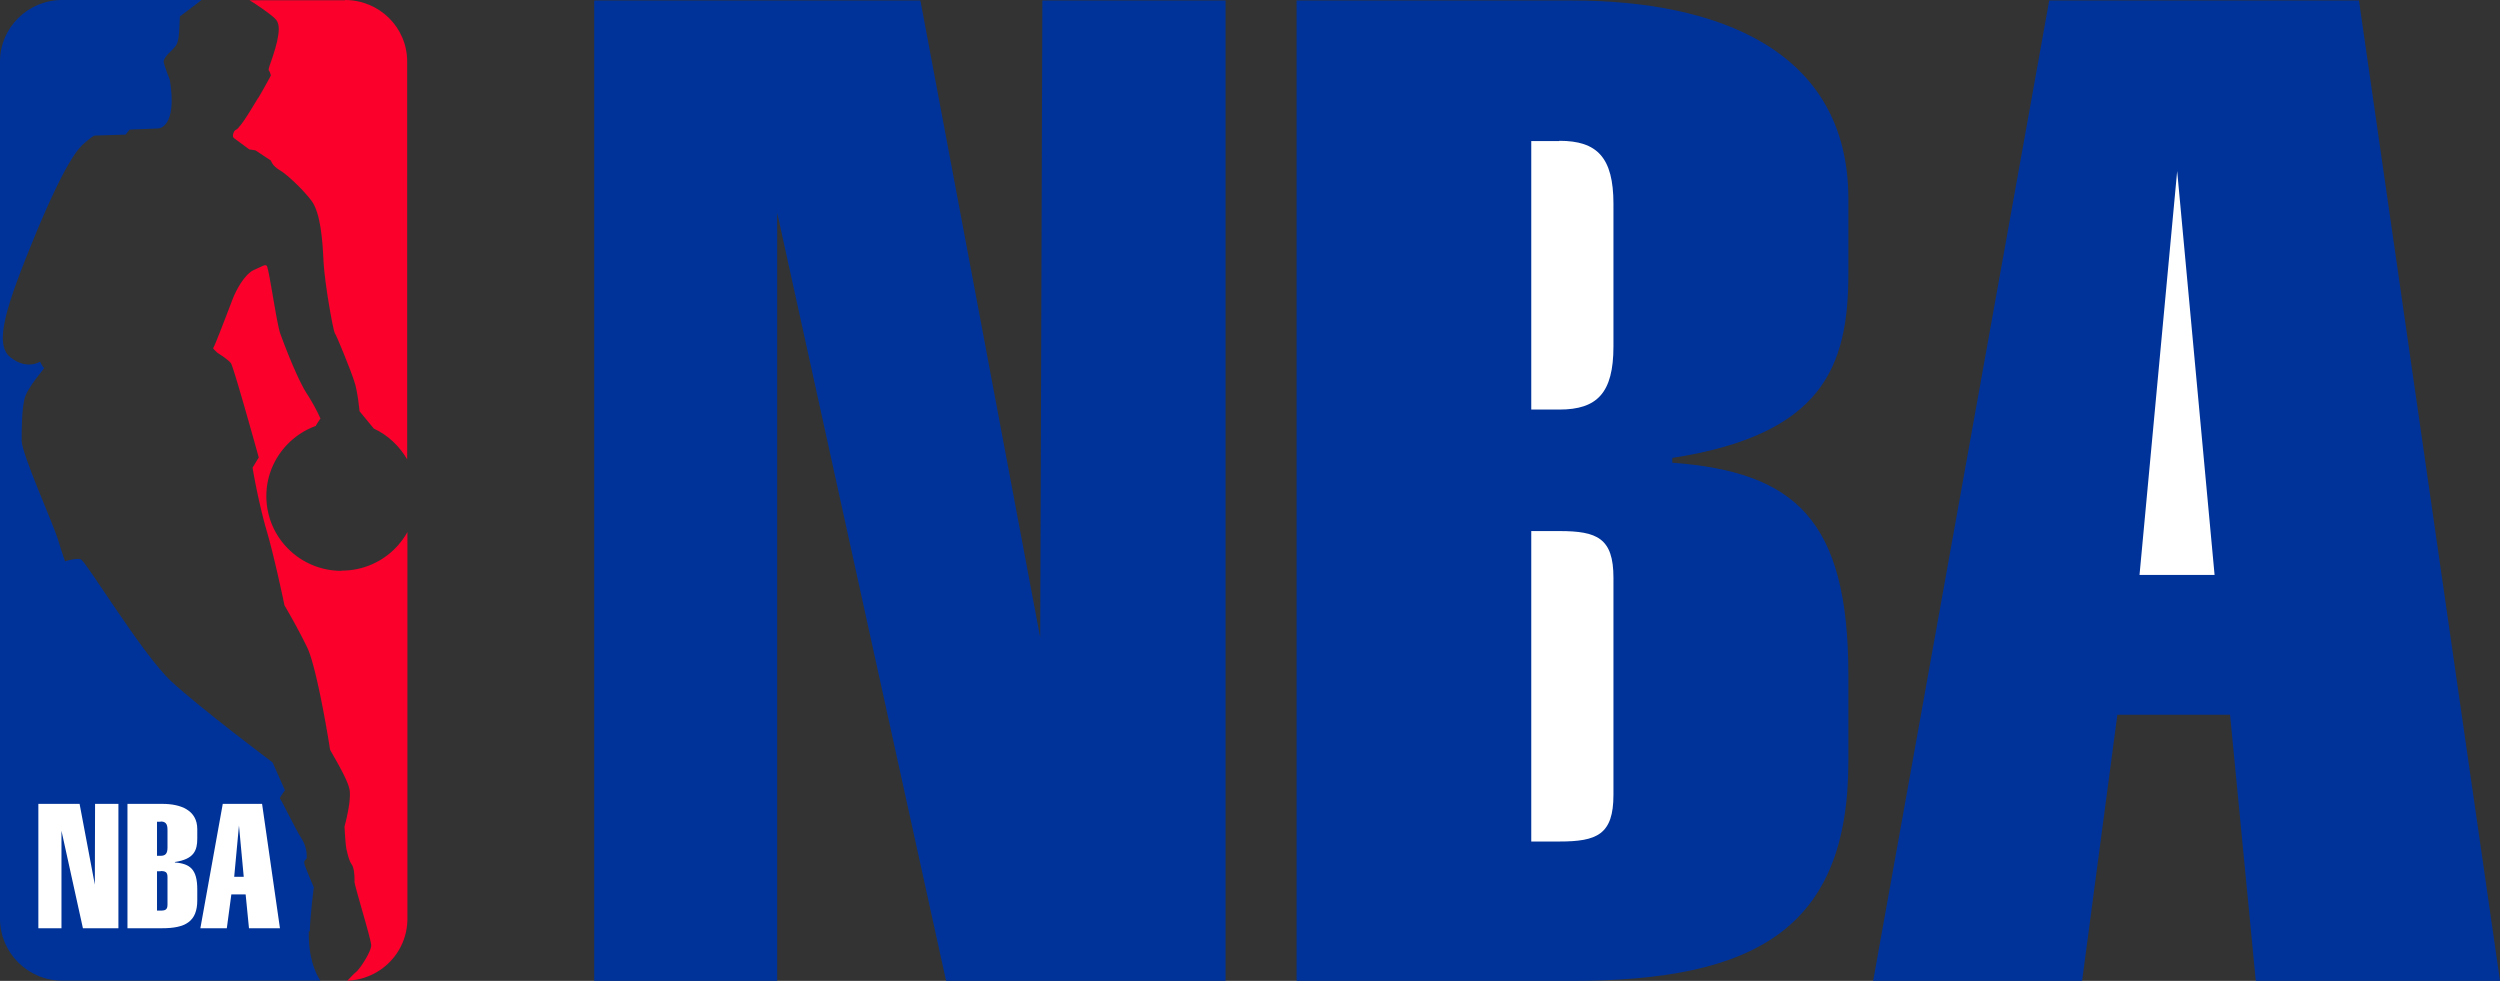 <svg xmlns="http://www.w3.org/2000/svg" width="10493" height="4117" viewBox="0 0 10493 4117"><rect x="0" y="0" width="10493" height="4117" fill="#333333" stroke="none"/><g transform="translate(-3814 -7064)"><path d="M5114,10973c4-87,17-185,17-185s-21-48-34-82c-14-35,0-28,4-40,0,0,5-42-21-82-26-39-87-168-91-168-5,0,21-35,21-35l-52-117s-299-224-425-340c-125-117-360-509-381-513-22-5-65,9-65,9s-14-39-31-96c-9-27-47-121-84-211-35-87-67-173-67-198,0-52,0-125,12-178,14-51,87-129,82-129-4,0-17-26-17-26s-56,37-125-19c-70-56-17-216,107-518,126-302,179-360,205-381,25-22,39-31,42-31,35-1,99-3,130-4l17-21,122-5s79-4,47-203c0,0-26-65-26-78,0-12,17-30,21-34,42-42,42-34,47-155l57-43,34-26H4075c-144,0-261,116-261,258v3598c0,143,117,260,261,260H5159s-52-66-49-207Z" fill="#039"/><path d="M4311,10960H4162l-90-409v409h-97v-522h173l64,339,1-339h98Z" fill="#fff"/><path d="M4642,10584c0,50-14,86-94,98v2c65,5,94,30,94,113v46c0,89-50,117-147,117H4349v-522h146c77,0,147,26,147,106Z" fill="#fff"/><path d="M4859,10960l-14-142h-60l-19,142H4655l94-522h165l75,522Z" fill="#fff"/><path d="M4488,10513h-15v143h15c20,0,29-9,29-34v-76c0-25-9-34-29-34Z" fill="#039"/><path d="M4488,10721h-15v165h15c20,0,29-4,29-25v-116c0-21-9-25-29-25Z" fill="#039"/><path d="M4797,10744h40l-20-215Z" fill="#039"/><path d="M5248,9460c-175,0-316-140-316-314,0-134,86-250,207-294a351.836,351.836,0,0,1,20-31s-17-42-56-103c-40-61-96-207-114-258-16-52-47-277-56-281-9-5-12,0-51,17-40,17-74,82-87,112-12,30-82,216-86,216-5,0,18,21,18,21s42,26,56,43c12,17,117,396,117,396l-26,43s6,36,16,86c11,52,26,121,44,181,35,121,74,311,74,311s52,87,96,178c42,89,95,422,95,426,0,5,74,122,82,169,9,47-21,155-21,155s4,82,9,99c4,16,9,42,21,60,12,17,12,56,12,73s70,242,70,267c0,26-47,99-65,113-4,2-32,32-35,35,140-5,252-119,252-260V9297a314.69,314.69,0,0,1-276,162Z" fill="#fa002b"/><path d="M5263,7065H4861c9,4,96,62,112,82,16,21,12,52,4,91-9,39-26,86-26,86s-12,31-9,35c5,5,9,22,9,22s-51,94-56,98c-4,5-70,122-91,130-9,3-17,27-9,34,12,9,65,48,65,48l26,4,65,43s5,21,35,39c30,17,95,77,135,129,39,52,47,169,51,258,5,91,40,286,47,298,9,12,70,164,82,203,14,39,22,125,22,125l60,73c59,27,107,73,140,129V7322c0-143-117-258-261-258Z" fill="#fa002b"/><path d="M8958,11181H7785L7076,7957v3224H6308V7066H7677l503,2674,9-2674h769Z" fill="#039"/><path d="M11572,8212c0,392-108,676-739,774v20c512,39,739,235,739,891v363c0,705-394,921-1163,921H9256V7066h1153c611,0,1163,206,1163,833Z" fill="#039"/><path d="M13282,11181l-108-1117h-473l-148,1117h-877l739-4115h1300l592,4115Z" fill="#039"/><path d="M10359,7656h-118V8783h118c158,0,227-69,227-265V7920c0-196-69-265-227-265Z" fill="#fff"/><path d="M10359,9293h-118v1303h118c158,0,227-29,227-196V9489C10586,9322,10517,9293,10359,9293Z" fill="#fff"/><path d="M12794,9477h315l-157-1695Z" fill="#fff"/></g></svg>